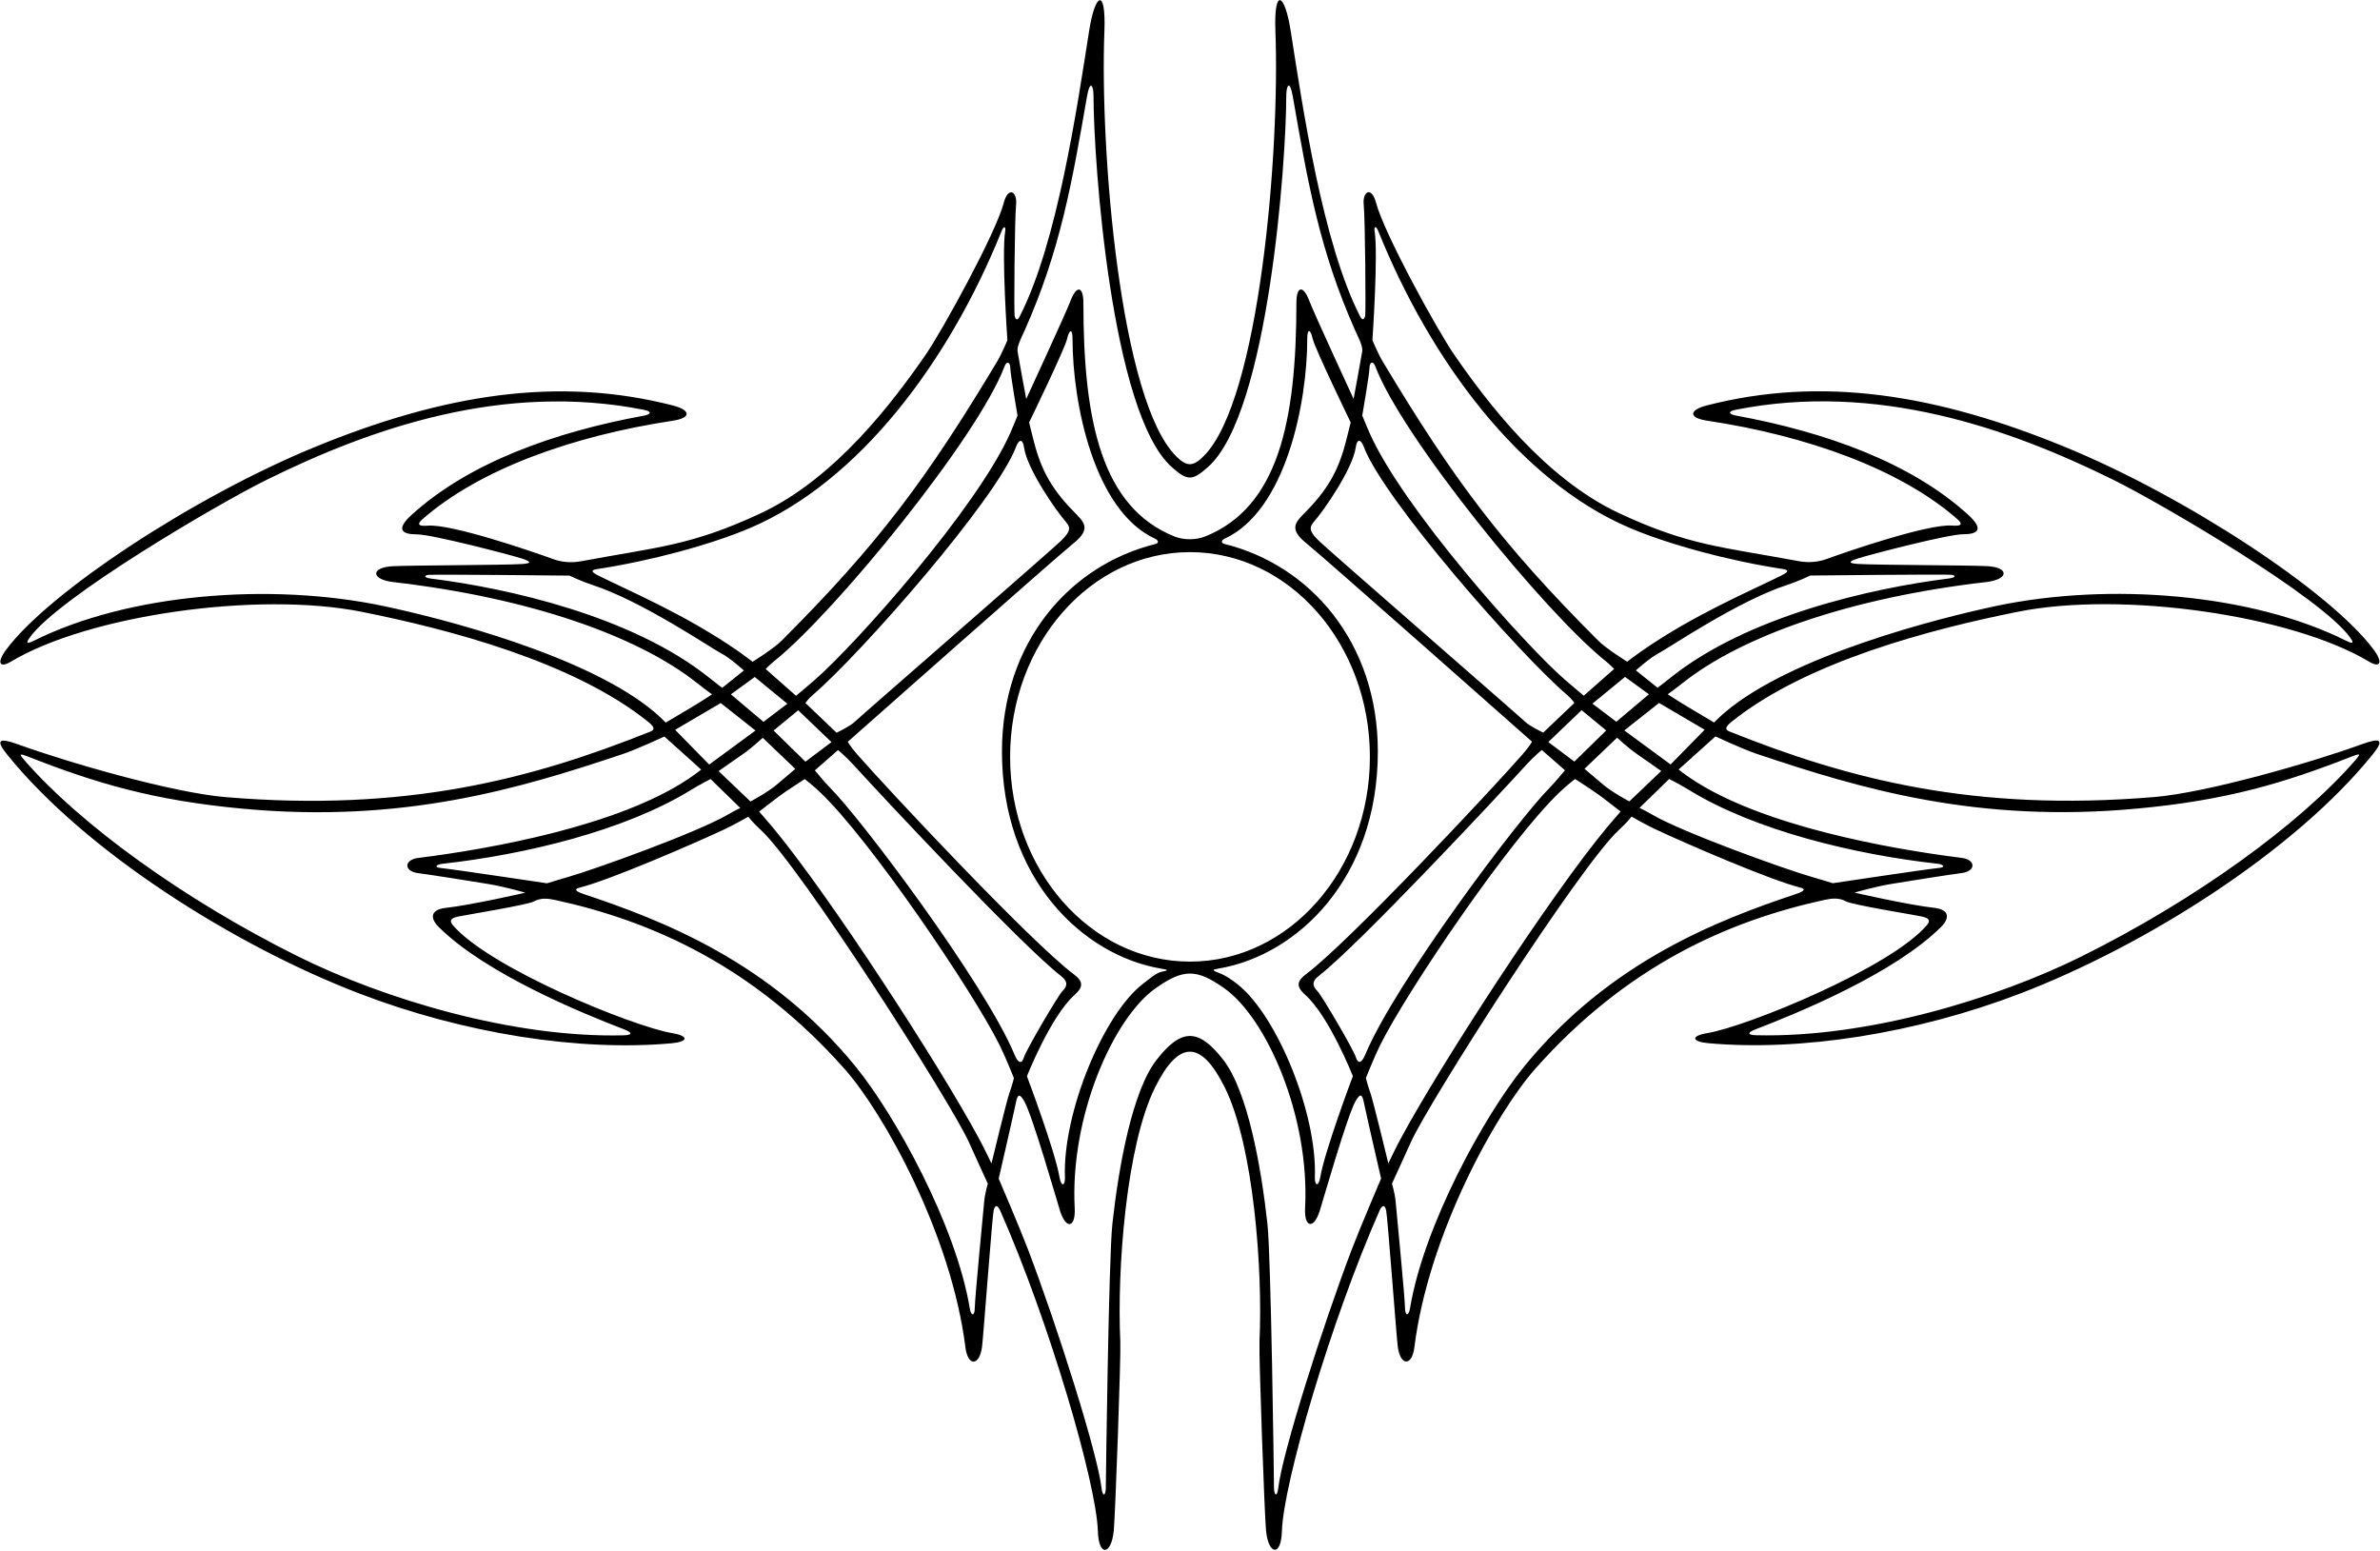 <?xml version="1.0" encoding="UTF-8"?>
<svg xmlns="http://www.w3.org/2000/svg" xmlns:xlink="http://www.w3.org/1999/xlink" width="548pt" height="357pt" viewBox="0 0 548 357" version="1.1">
<g id="surface1">
<path style=" stroke:none;fill-rule:nonzero;fill:rgb(0%,0%,0%);fill-opacity:1;" d="M 543.836 171.336 C 532.176 175.574 508.152 182.488 496 183.5 C 454.547 186.953 425.754 179.441 398.188 168.395 C 397.344 168.059 397.004 167.539 398.625 166.23 C 415.859 152.316 444.695 144.828 464.664 140.836 C 488.664 136.031 527.668 141.633 545.5 152.336 C 548 153.836 548.824 152.617 546.5 149.5 C 536.676 136.32 503.562 114.434 475.508 102.914 C 445.738 90.691 419.41 86.547 393 93.336 C 388.914 94.383 388.719 96.188 393 96.836 C 416.141 100.328 437.527 108.004 450.664 119.5 C 452 120.664 451.664 121.164 449.5 121 C 443.941 120.57 425.449 126.93 420.664 128.664 C 418.836 129.336 416.664 129.664 414 129.164 C 396.688 125.922 388.902 125.672 372.836 118.164 C 355.582 110.109 342.336 92.5 334.836 81.664 C 331.039 76.188 318.676 53.734 316.836 46.668 C 315.836 42.832 313.664 44 314 47.168 C 314.336 50.332 314.5 71.836 314.336 72.664 C 314.164 73.5 313.746 73.965 313.164 72.836 C 304.43 55.773 299.891 24.266 297.164 7 C 295.809 -1.613 293.277 -2.992 293.664 7.168 C 294.723 34.609 290.055 92.109 277.164 105 C 274.691 107.477 273.262 107.496 270.789 105.02 C 257.898 92.133 253.234 34.633 254.289 7.188 C 254.68 -2.973 252.148 -1.594 250.789 7.02 C 248.066 24.285 243.523 55.797 234.789 72.855 C 234.211 73.984 233.789 73.52 233.621 72.688 C 233.453 71.855 233.621 50.355 233.953 47.188 C 234.289 44.02 232.121 42.855 231.121 46.688 C 229.277 53.758 216.914 76.207 213.121 81.688 C 205.621 92.52 192.371 110.129 175.121 118.188 C 159.051 125.691 151.266 125.941 133.953 129.188 C 131.289 129.688 129.121 129.355 127.289 128.688 C 122.508 126.949 104.016 120.594 98.457 121.02 C 96.289 121.188 95.957 120.688 97.289 119.52 C 110.426 108.023 131.816 100.352 154.953 96.855 C 159.234 96.207 159.043 94.402 154.953 93.355 C 128.547 86.566 102.215 90.711 72.449 102.934 C 44.391 114.453 11.277 136.344 1.457 149.52 C -0.871 152.641 -0.047 153.855 2.457 152.355 C 20.289 141.652 59.289 136.055 83.289 140.855 C 103.262 144.848 132.098 152.336 149.328 166.25 C 150.953 167.559 150.613 168.078 149.77 168.414 C 122.199 179.461 93.41 186.977 51.957 183.52 C 39.805 182.508 15.781 175.594 4.121 171.355 C -0.121 169.812 -1.145 170.262 1.621 173.688 C 19.684 196.07 53.895 217.637 82.621 228.688 C 106.797 237.984 133.449 242.113 154.621 240.188 C 158.441 239.84 158.746 238.516 154.789 237.855 C 145.754 236.348 112.77 222.914 104.289 213.02 C 103.289 211.855 103.953 211.355 105.453 211.02 C 106.953 210.688 121.453 208.355 122.953 207.52 C 124.453 206.688 126.09 206.816 127.789 207.188 C 150.016 212.02 173.363 222.336 194.434 246.055 C 203.492 256.254 219.043 284.219 222.289 310.188 C 222.852 314.703 225.562 314.484 226.121 310.02 C 226.453 307.355 228.453 280.188 228.789 278.688 C 229.121 277.188 229.773 277.527 230.289 278.688 C 241.621 304.355 252.453 341.52 252.789 352.52 C 252.973 358.543 255.918 357.996 256.453 352.355 C 256.789 348.855 258.121 312.355 257.953 308.855 C 257.172 292.422 259.293 263.73 265.953 250.355 C 271.414 239.391 276.539 239.371 282 250.336 C 288.66 263.711 290.781 292.398 290 308.832 C 289.836 312.332 291.164 348.832 291.5 352.332 C 292.039 357.977 294.984 358.52 295.164 352.5 C 295.5 341.5 306.336 304.332 317.664 278.668 C 318.18 277.508 318.836 277.168 319.164 278.668 C 319.5 280.168 321.5 307.332 321.836 310 C 322.391 314.465 325.102 314.68 325.664 310.168 C 328.914 284.199 344.461 256.234 353.52 246.035 C 374.59 222.312 397.938 212 420.164 207.164 C 421.867 206.797 423.5 206.664 425 207.5 C 426.5 208.336 441 210.664 442.5 211 C 444 211.336 444.664 211.836 443.664 213 C 435.188 222.895 402.203 236.328 393.164 237.836 C 389.207 238.492 389.512 239.82 393.336 240.164 C 414.508 242.094 441.16 237.965 465.336 228.664 C 494.062 217.617 528.27 196.051 546.336 173.664 C 549.098 170.238 548.074 169.789 543.836 171.336 Z M 428 128.5 C 430.664 127.664 448.5 123 452 123 C 455.32 123 456.953 121.945 453.164 118.5 C 440.047 106.57 420.512 99.484 399.664 95.664 C 398.156 95.391 397.68 94.727 399.664 94.336 C 432.035 87.91 462.469 98.531 486.664 110.5 C 497.781 115.996 534.637 137.578 541.164 146.836 C 542.188 148.281 541.5 148.164 540.164 147.5 C 518.445 136.641 485.664 134.027 459.664 139.5 C 446.367 142.301 412.633 150.867 397.164 164 C 396.09 164.914 394.664 166.336 394.664 166.336 C 394.664 166.336 392.164 164.836 389.336 163.164 C 386.5 161.5 384 159.836 384 159.836 C 384 159.836 385.516 158.77 387.438 157.246 C 401.148 146.352 426.141 137.602 457.336 134 C 462.629 133.391 462.664 130.59 457.5 130.336 C 453.066 130.113 432.09 130.098 427.836 129.836 C 425.664 129.699 425.336 129.336 428 128.5 Z M 285.059 226.691 C 283.602 225.527 282.215 224.578 280.688 224 C 279.117 223.406 279 223.25 280.5 223 C 298.664 219.973 317.25 202.277 317.25 173 C 317.25 147.84 301.605 130.105 282 125.25 C 280.918 124.98 281.32 124.312 282 124 C 296.051 117.559 301 92.766 301 78 C 301 75.5 301.75 75.75 302.25 78 C 302.75 80.25 311 97.25 311 97.25 C 311 97.25 310.5 99.25 310 101.25 C 308.164 108.586 305.586 112.914 300 118.5 C 297.75 120.75 297.25 122.25 301 125.25 C 304.75 128.25 352.75 170.75 352.75 170.75 C 352.75 170.75 352.25 171.75 350.5 173.75 C 343.391 181.875 310.617 216.852 300.75 224.25 C 298.75 225.75 298.25 227 300.5 229 C 306.035 233.918 311.5 247.75 311.5 247.75 C 311.5 247.75 305 265 304 271 C 303.609 273.34 302.676 273.016 302.75 271 C 303.293 256.32 294.043 233.879 285.059 226.691 Z M 245.203 271.02 C 245.281 273.035 244.344 273.359 243.953 271.02 C 242.953 265.02 236.453 247.77 236.453 247.77 C 236.453 247.77 241.922 233.938 247.453 229.02 C 249.703 227.02 249.203 225.77 247.203 224.27 C 237.34 216.871 204.562 181.895 197.453 173.77 C 195.703 171.77 195.203 170.77 195.203 170.77 C 195.203 170.77 243.203 128.27 246.953 125.27 C 250.703 122.27 250.203 120.77 247.953 118.52 C 242.371 112.938 239.789 108.605 237.953 101.27 C 237.453 99.27 236.953 97.27 236.953 97.27 C 236.953 97.27 245.203 80.27 245.703 78.02 C 246.203 75.77 246.953 75.52 246.953 78.02 C 246.953 92.785 251.902 117.578 265.953 124.02 C 266.633 124.332 267.035 125.004 265.953 125.27 C 246.352 130.125 230.703 147.859 230.703 173.02 C 230.703 202.297 249.289 219.992 267.453 223.02 C 268.953 223.27 269.164 223.398 267.52 223.711 C 266.219 223.953 264.562 225.441 263.211 226.469 C 254.129 233.371 244.652 256.172 245.203 271.02 Z M 173.953 168.188 L 163.289 176.02 L 155.453 168.02 L 165.953 161.855 Z M 168.289 159.855 L 173.789 155.855 L 181.289 162.02 L 175.789 166.188 Z M 170.953 173.688 C 173.121 172.188 175.621 169.855 175.621 169.855 L 183.121 177.02 C 183.121 177.02 180.953 178.855 178.789 180.688 C 176.621 182.52 172.789 184.52 172.789 184.52 L 165.453 177.52 C 165.453 177.52 168.789 175.188 170.953 173.688 Z M 178.121 168.188 L 183.789 163.52 L 191.453 170.855 L 185.453 175.355 Z M 185.453 161.855 C 185.453 161.855 185.953 161.02 187.121 160.02 C 198.266 150.469 229.41 114.973 233.953 102.855 C 234.594 101.152 235.484 100.891 235.789 103.02 C 236.492 107.961 243.137 117.582 245.453 120.188 C 246.789 121.688 246.121 122.688 244.289 124.52 C 242.453 126.355 197.789 165.188 196.789 166.188 C 195.789 167.188 192.621 168.688 192.621 168.688 Z M 192.953 172.688 C 192.953 172.688 194.789 174.188 196.453 176.02 C 202.879 183.09 235.074 217.535 244.289 224.688 C 246.117 226.105 245.621 227.188 244.621 228.188 C 243.621 229.188 236.289 241.688 235.789 243.355 C 235.289 245.02 234.453 244.855 233.621 242.855 C 226.758 226.379 198.32 188.551 191.121 181.355 C 189.953 180.188 187.621 177.355 187.621 177.355 Z M 232.578 174.25 C 232.578 148.219 251.121 127.113 274 127.113 C 296.879 127.113 315.422 148.219 315.422 174.25 C 315.422 200.281 296.879 221.387 274 221.387 C 251.121 221.387 232.578 200.281 232.578 174.25 Z M 312.164 103 C 312.473 100.867 313.363 101.133 314 102.836 C 318.547 114.953 349.688 150.445 360.836 160 C 362 161 362.5 161.836 362.5 161.836 L 355.336 168.664 C 355.336 168.664 352.164 167.164 351.164 166.164 C 350.164 165.164 305.5 126.336 303.664 124.5 C 301.836 122.664 301.164 121.664 302.5 120.164 C 304.816 117.562 311.461 107.938 312.164 103 Z M 303.336 228.164 C 302.336 227.164 301.84 226.086 303.664 224.664 C 312.879 217.516 345.074 183.066 351.5 176 C 353.164 174.164 355 172.664 355 172.664 L 360.336 177.336 C 360.336 177.336 358 180.164 356.836 181.336 C 349.637 188.531 321.199 226.355 314.336 242.836 C 313.5 244.836 312.664 245 312.164 243.336 C 311.664 241.664 304.336 229.164 303.336 228.164 Z M 356.5 170.836 L 364.164 163.5 L 369.836 168.164 L 362.5 175.336 Z M 366.664 162 L 374.164 155.836 L 379.664 159.836 L 372.164 166.164 Z M 372.336 169.836 C 372.336 169.836 374.836 172.164 377 173.664 C 379.164 175.164 382.5 177.5 382.5 177.5 L 375.164 184.5 C 375.164 184.5 371.336 182.5 369.164 180.664 C 367 178.836 364.836 177 364.836 177 Z M 374 168.164 L 382 161.836 L 392.5 168 L 384.664 176 Z M 416.836 132.5 C 416.836 132.5 448.164 132.164 449.336 132.336 C 450.5 132.5 450.164 133 448.836 133.164 C 430.863 135.41 402.363 141.844 384.664 156 C 383 157.336 381.664 158.336 381.664 158.336 L 376.664 154.336 C 376.664 154.336 380 151.336 382 150.336 C 384 149.336 400.164 138.336 411.5 134.664 C 413.98 133.863 416.836 132.5 416.836 132.5 Z M 316.5 53.164 C 316.336 52.164 316.801 51.848 317.336 53.164 C 329.375 83.113 350.023 110.746 375.164 121.5 C 384.258 125.391 398.352 129.164 410.5 131 C 411.984 131.223 411.836 131.664 410.164 132.5 C 403.039 136.062 389.98 141.52 377.836 150 C 376.285 151.078 374.664 152.336 374.664 152.336 C 374.664 152.336 369.836 149.336 368 147.5 C 345.609 125.109 334.555 110.203 318.336 83.164 C 317.336 81.5 316 78.336 316 78.336 C 316 78.336 317.371 58.391 316.5 53.164 Z M 315.336 84.664 C 315.336 83.336 316.164 83 316.664 84.336 C 322.785 100.648 355.66 140.961 369.664 152.164 C 370.5 152.836 371.664 154 371.664 154 L 364.664 160.164 C 364.664 160.164 361.664 157.664 360.336 156.5 C 350.676 148.051 322.988 116.895 315.336 99.664 C 314.664 98.164 313.664 95.664 313.664 95.664 C 313.664 95.664 315.336 86 315.336 84.664 Z M 235.953 76.02 C 244.141 57.602 246.82 42.133 250.289 22.188 C 250.953 18.355 251.789 19.52 251.789 22.188 C 251.789 36.805 255.844 95.125 269.789 107.52 C 273.434 110.762 274.523 110.738 278.164 107.5 C 292.109 95.105 296.164 36.785 296.164 22.168 C 296.164 19.5 297 18.332 297.664 22.168 C 301.137 42.109 303.812 57.582 312 76 C 312.664 77.5 313.836 79.664 313.664 80.836 C 313.5 82 311.664 91.836 311.664 91.836 C 311.664 91.836 302.5 72 301.5 69.336 C 300.055 65.48 298.5 65.906 298.5 69.664 C 298.5 97.141 294.246 116.801 277.5 123.5 C 275.383 124.348 272.57 124.367 270.453 123.52 C 253.711 116.824 249.453 97.16 249.453 69.688 C 249.453 65.93 247.898 65.504 246.453 69.355 C 245.453 72.02 236.289 91.855 236.289 91.855 C 236.289 91.855 234.453 82.02 234.289 80.855 C 234.121 79.688 235.289 77.52 235.953 76.02 Z M 232.621 84.688 C 232.621 86.02 234.289 95.688 234.289 95.688 C 234.289 95.688 233.289 98.188 232.621 99.688 C 224.965 116.914 197.277 148.07 187.621 156.52 C 186.289 157.688 183.289 160.188 183.289 160.188 L 176.289 154.02 C 176.289 154.02 177.453 152.855 178.289 152.188 C 192.297 140.98 225.168 100.672 231.289 84.355 C 231.789 83.02 232.621 83.355 232.621 84.688 Z M 137.453 131.02 C 149.602 129.188 163.695 125.41 172.789 121.52 C 197.934 110.766 218.578 83.133 230.621 53.188 C 231.152 51.867 231.621 52.188 231.453 53.188 C 230.586 58.41 231.953 78.355 231.953 78.355 C 231.953 78.355 230.621 81.52 229.621 83.188 C 213.398 110.223 202.348 125.129 179.953 147.52 C 178.121 149.355 173.289 152.355 173.289 152.355 C 173.289 152.355 171.668 151.102 170.121 150.02 C 157.973 141.539 144.914 136.086 137.789 132.52 C 136.121 131.688 135.973 131.246 137.453 131.02 Z M 131.121 132.52 C 131.121 132.52 133.973 133.887 136.453 134.688 C 147.789 138.355 163.953 149.355 165.953 150.355 C 167.953 151.355 171.289 154.355 171.289 154.355 L 166.289 158.355 C 166.289 158.355 164.953 157.355 163.289 156.02 C 145.594 141.863 117.09 135.434 99.121 133.188 C 97.789 133.02 97.457 132.52 98.621 132.355 C 99.789 132.188 131.121 132.52 131.121 132.52 Z M 88.289 139.52 C 62.289 134.047 29.508 136.66 7.789 147.52 C 6.457 148.188 5.766 148.301 6.789 146.855 C 13.316 137.598 50.172 116.016 61.289 110.52 C 85.488 98.555 115.922 87.934 148.289 94.355 C 150.277 94.75 149.801 95.41 148.289 95.688 C 127.445 99.504 107.91 106.594 94.789 118.52 C 91 121.965 92.633 123.02 95.957 123.02 C 99.457 123.02 117.289 127.688 119.953 128.52 C 122.621 129.355 122.289 129.723 120.121 129.855 C 115.863 130.117 94.887 130.133 90.457 130.355 C 85.293 130.613 85.328 133.41 90.621 134.02 C 121.816 137.625 146.809 146.371 160.52 157.266 C 162.438 158.793 163.953 159.855 163.953 159.855 C 163.953 159.855 161.453 161.52 158.621 163.188 C 155.789 164.855 153.289 166.355 153.289 166.355 C 153.289 166.355 151.867 164.938 150.789 164.02 C 135.32 150.887 101.59 142.32 88.289 139.52 Z M 102.621 209.02 C 98.957 209.43 99.094 211.492 100.953 213.355 C 111.676 224.074 133.676 233.133 143.789 237.02 C 145.953 237.855 145.297 238.312 143.621 238.355 C 118.129 239.004 88.359 229.992 68.621 220.188 C 42.391 207.16 18.418 189.758 5.621 175.02 C 4.461 173.684 4.293 173.34 6.457 174.188 C 22.055 180.305 35.293 184.277 55.957 186.188 C 92.711 189.586 119.43 181.664 143.621 173.52 C 146.617 172.512 152.977 169.562 152.977 169.562 L 161.453 177.188 C 161.453 177.188 159.953 178.355 158.453 179.355 C 142.289 190.133 113.176 195.41 96.289 197.52 C 92.977 197.934 92.945 200.602 96.289 201.02 C 98.957 201.355 108.453 202.855 112.453 203.52 C 116.453 204.188 120.953 205.52 120.953 205.52 C 120.953 205.52 108.621 208.355 102.621 209.02 Z M 125.953 203.355 C 125.953 203.355 104.117 200.082 101.621 199.855 C 99.789 199.688 100.453 199.02 101.953 198.855 C 120.676 196.773 143.734 191.324 159.121 181.855 C 161.289 180.52 163.621 179.355 163.621 179.355 L 170.453 186.02 C 170.453 186.02 169.492 186.426 167.621 187.52 C 160.465 191.711 136.746 200.203 130.953 201.855 C 129.23 202.348 125.953 203.355 125.953 203.355 Z M 226.621 276.52 C 226.453 278.355 224.453 299.02 224.453 301.02 C 224.453 303.02 223.621 303.188 223.289 301.188 C 220.105 282.098 206.18 256.805 196.973 245.508 C 177.328 221.41 152.375 211.828 134.453 205.855 C 132.453 205.188 132.121 204.688 133.453 204.355 C 140.398 202.617 159.508 194.34 166.621 191.02 C 169.121 189.855 172.289 188.02 172.289 188.02 C 172.289 188.02 173.289 189.355 175.121 191.02 C 184.082 199.164 219.105 253.988 223.121 263.02 C 224.453 266.02 227.453 272.52 227.453 272.52 C 227.453 272.52 226.789 274.688 226.621 276.52 Z M 228.289 267.855 C 228.289 267.855 226.621 264.355 225.453 262.188 C 216.203 245.008 190.816 205.957 177.953 190.52 C 176.289 188.52 174.789 186.855 174.789 186.855 C 174.789 186.855 177.621 184.688 179.121 183.52 C 180.621 182.355 185.289 179.355 185.289 179.355 C 185.289 179.355 187.07 180.727 188.789 182.355 C 200.398 193.355 223.898 228.078 230.121 240.52 C 231.453 243.188 233.453 248.188 233.453 248.188 C 233.453 248.188 233.121 249.688 232.453 251.52 C 231.789 253.355 228.289 267.855 228.289 267.855 Z M 311.258 287.629 C 304.473 305.434 295.242 334.57 294.336 342.5 C 294.062 344.844 293.336 344.332 293.336 342.332 C 293.336 340.332 292.664 289.5 291.836 281.832 C 290.398 268.633 287.27 251.203 281.664 244 C 275.961 236.66 271.996 236.684 266.289 244.02 C 260.688 251.223 257.559 268.652 256.121 281.855 C 255.289 289.52 254.621 340.355 254.621 342.355 C 254.621 344.355 253.891 344.863 253.621 342.52 C 252.711 334.59 243.484 305.457 236.699 287.648 C 234.789 282.629 229.953 271.355 229.953 271.355 C 229.953 271.355 233.492 255.996 233.953 253.688 C 234.328 251.812 234.828 251.77 235.828 253.52 C 237.77 256.918 243.191 275.957 244.078 278.77 C 245.469 283.168 247.691 282.656 247.453 278.145 C 246.34 256.973 256.359 234.359 266.078 227.52 C 272.473 223.023 275.484 223.004 281.875 227.5 C 291.594 234.34 301.613 256.953 300.5 278.125 C 300.262 282.633 302.488 283.145 303.875 278.75 C 304.762 275.938 310.184 256.898 312.125 253.5 C 313.125 251.75 313.625 251.789 314 253.664 C 314.465 255.977 318 271.332 318 271.332 C 318 271.332 313.168 282.609 311.258 287.629 Z M 315.5 251.5 C 314.836 249.664 314.5 248.164 314.5 248.164 C 314.5 248.164 316.5 243.164 317.836 240.5 C 324.055 228.055 347.555 193.332 359.164 182.336 C 360.887 180.703 362.664 179.336 362.664 179.336 C 362.664 179.336 367.336 182.336 368.836 183.5 C 370.336 184.664 373.164 186.836 373.164 186.836 C 373.164 186.836 371.664 188.5 370 190.5 C 357.137 205.938 331.75 244.988 322.5 262.168 C 321.336 264.332 319.664 267.832 319.664 267.832 C 319.664 267.832 316.164 253.336 315.5 251.5 Z M 413.5 205.836 C 395.578 211.809 370.625 221.387 350.984 245.488 C 341.777 256.785 327.848 282.078 324.664 301.168 C 324.336 303.168 323.5 303 323.5 301 C 323.5 299 321.5 278.332 321.336 276.5 C 321.164 274.668 320.5 272.5 320.5 272.5 C 320.5 272.5 323.5 266 324.836 263 C 328.848 253.965 363.875 199.145 372.836 191 C 374.664 189.336 375.664 188 375.664 188 C 375.664 188 378.836 189.836 381.336 191 C 388.445 194.32 407.559 202.598 414.5 204.336 C 415.836 204.664 415.5 205.164 413.5 205.836 Z M 422 203.336 C 422 203.336 418.727 202.324 417 201.836 C 411.211 200.184 387.488 191.691 380.336 187.5 C 378.465 186.406 377.5 186 377.5 186 L 384.336 179.336 C 384.336 179.336 386.664 180.5 388.836 181.836 C 404.219 191.301 427.281 196.754 446 198.836 C 447.5 199 448.164 199.664 446.336 199.836 C 443.84 200.059 422 203.336 422 203.336 Z M 542.336 175 C 529.539 189.738 505.566 207.137 479.336 220.164 C 459.594 229.973 429.824 238.98 404.336 238.336 C 402.66 238.289 402 237.836 404.164 237 C 414.277 233.109 436.277 224.055 447 213.336 C 448.863 211.473 449 209.406 445.336 209 C 439.336 208.336 427 205.5 427 205.5 C 427 205.5 431.5 204.164 435.5 203.5 C 439.5 202.836 449 201.336 451.664 201 C 455.012 200.582 454.98 197.914 451.664 197.5 C 434.777 195.391 405.664 190.109 389.5 179.336 C 388 178.336 386.5 177.164 386.5 177.164 L 394.98 169.539 C 394.98 169.539 401.336 172.492 404.336 173.5 C 428.523 181.645 455.242 189.562 492 186.164 C 512.66 184.258 525.898 180.281 541.5 174.164 C 543.66 173.32 543.496 173.66 542.336 175 "/>
</g>
</svg>
